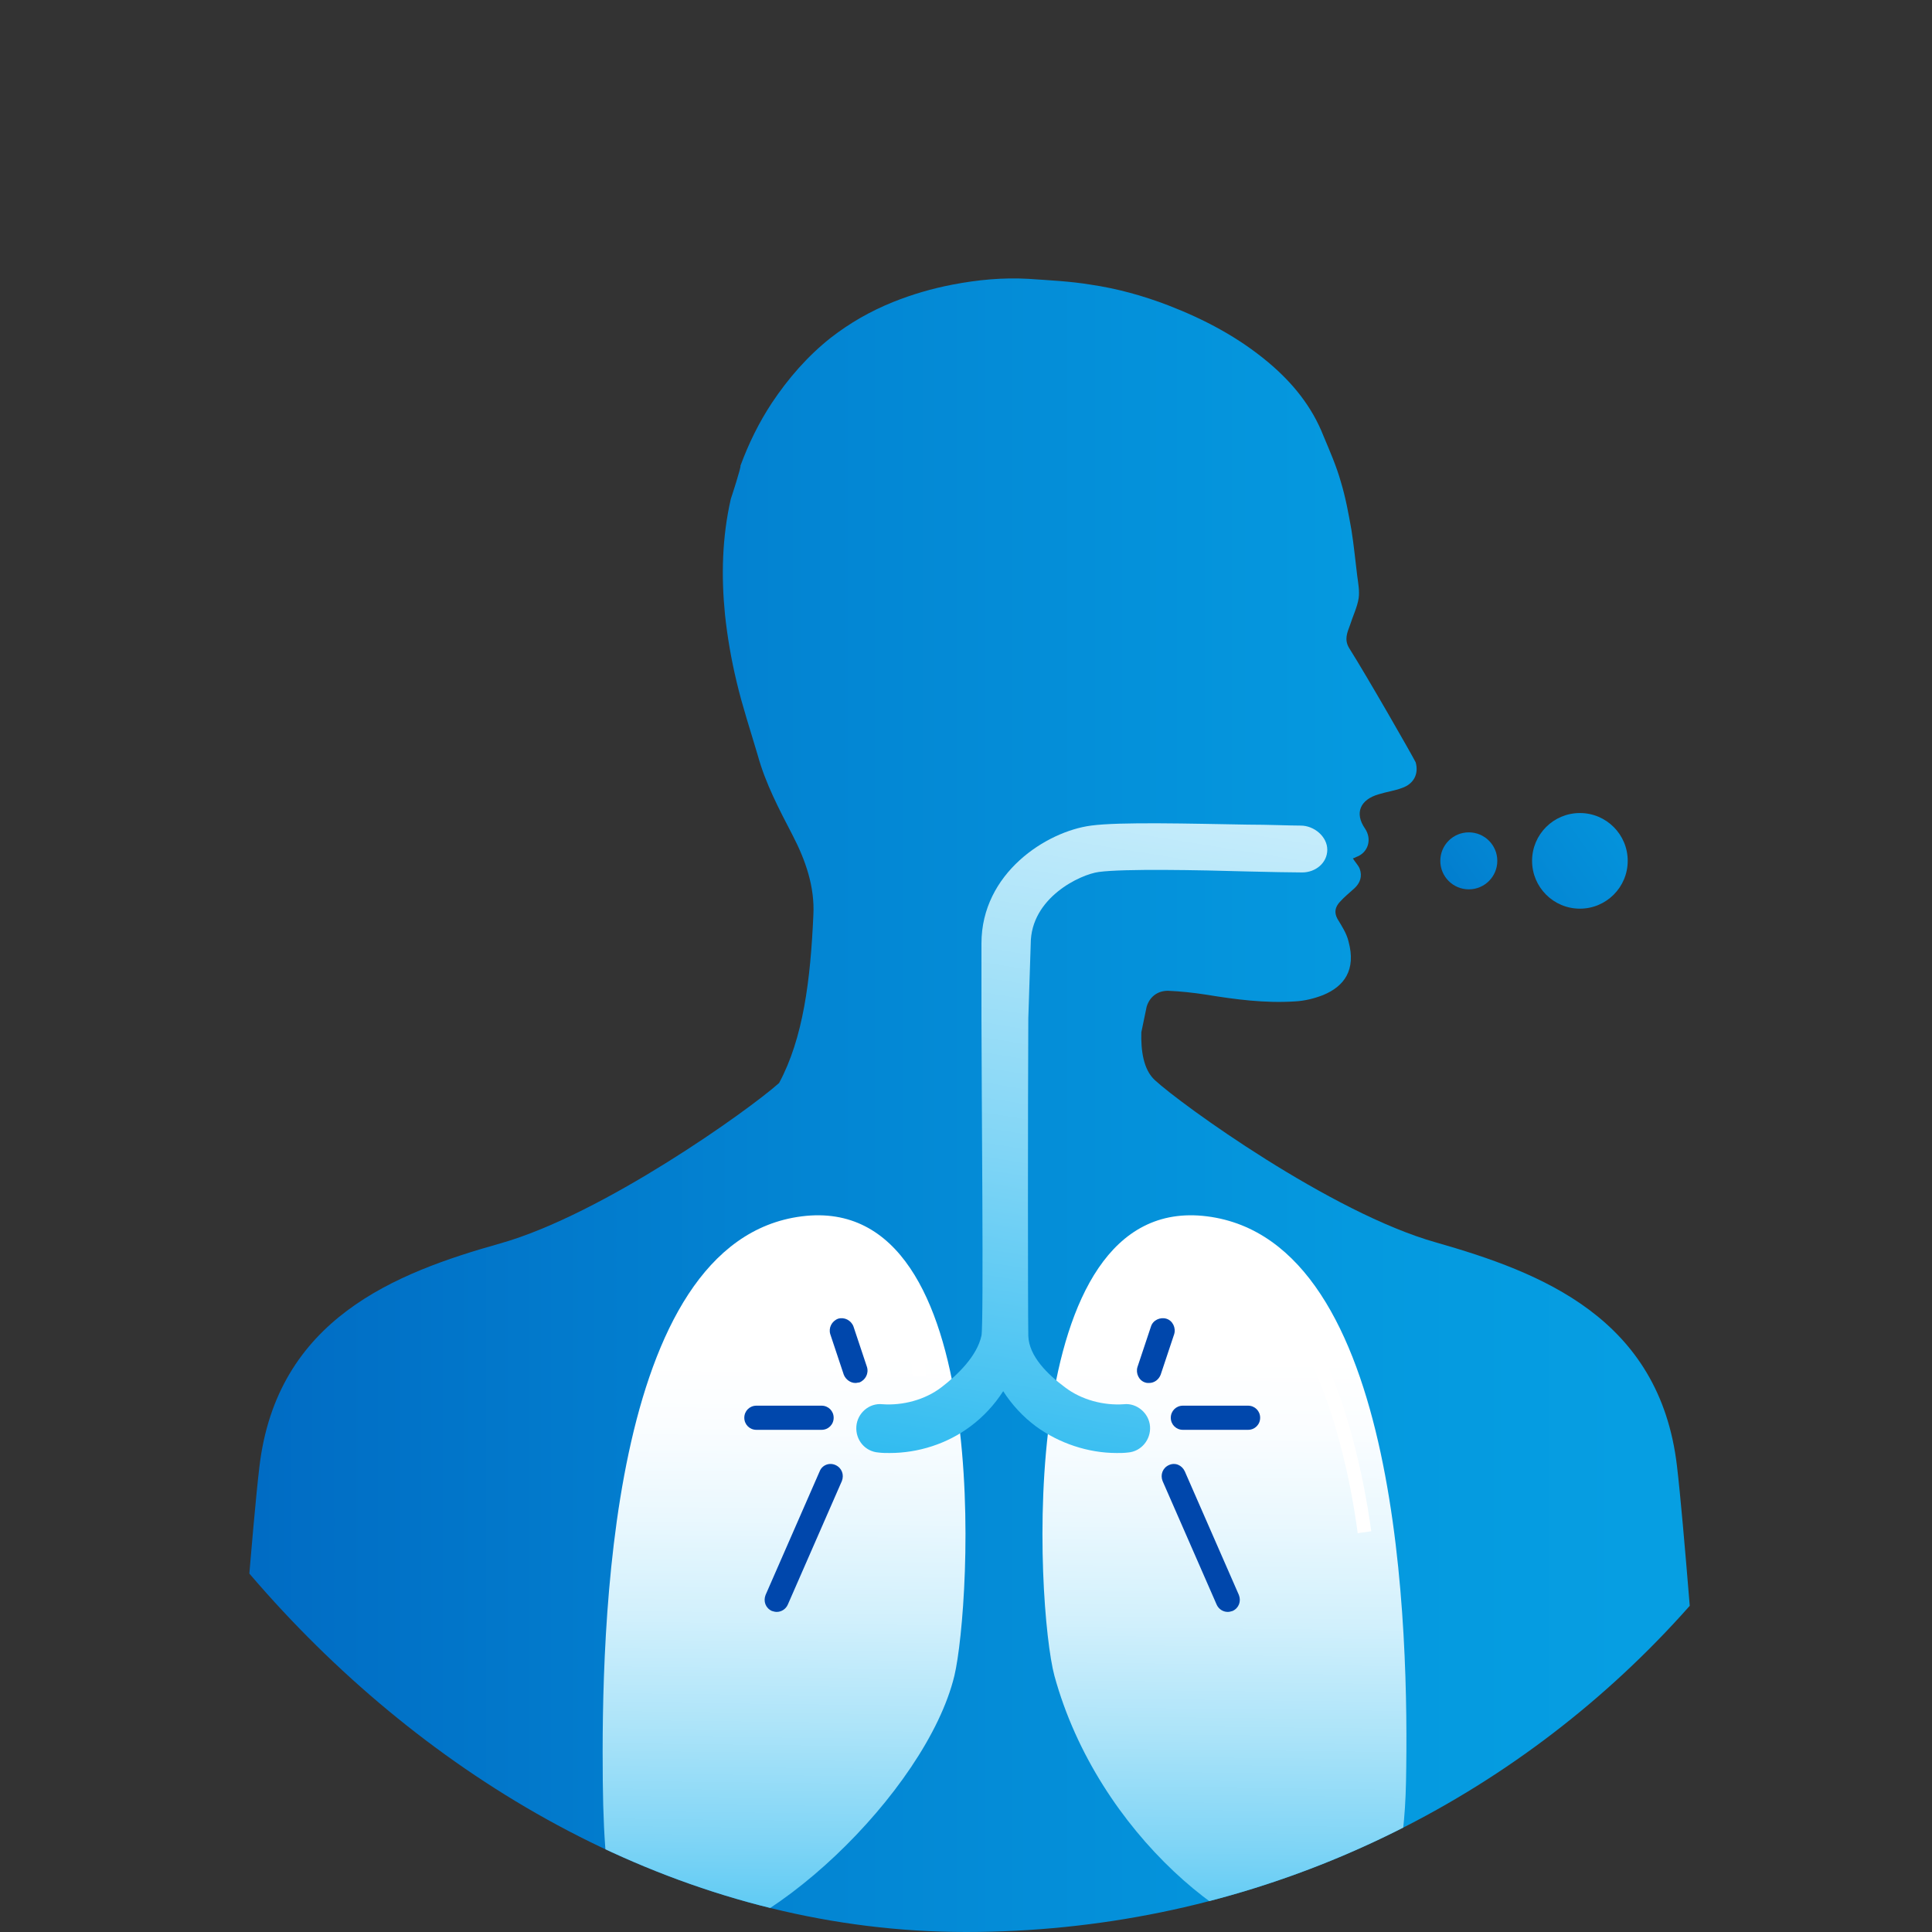<svg width="40" height="40" viewBox="0 0 40 40" fill="none" xmlns="http://www.w3.org/2000/svg">
<rect x="0" y="0" width="40" height="40" fill="#333333" stroke="none"/>
<g clip-path="url(#clip0)">
<path d="M34.72 30.353C34.36 27.283 31.9 26.343 29.73 25.723C27.56 25.113 24.45 22.863 23.91 22.363C23.67 22.143 23.62 21.743 23.63 21.373C23.68 21.133 23.72 20.933 23.74 20.843C23.8 20.643 23.96 20.513 24.18 20.513C24.44 20.523 24.71 20.553 24.97 20.593C25.58 20.693 26.19 20.773 26.81 20.733C27.01 20.723 27.21 20.673 27.39 20.603C27.83 20.423 28.08 20.083 27.92 19.493C27.88 19.323 27.78 19.173 27.69 19.023C27.62 18.893 27.64 18.783 27.74 18.673C27.83 18.573 27.94 18.483 28.04 18.393C28.16 18.283 28.21 18.143 28.15 17.983C28.12 17.913 28.06 17.853 28.01 17.773C28.04 17.763 28.06 17.753 28.08 17.743C28.33 17.653 28.41 17.373 28.26 17.153C28.04 16.833 28.16 16.553 28.55 16.443C28.71 16.393 28.87 16.373 29.03 16.313C29.26 16.233 29.38 16.033 29.31 15.783C29.23 15.623 28.32 14.033 27.93 13.413C27.83 13.243 27.89 13.103 27.95 12.943C28.01 12.753 28.1 12.573 28.13 12.383C28.15 12.233 28.12 12.073 28.1 11.923C28.06 11.603 28.03 11.283 27.98 10.973C27.92 10.633 27.86 10.303 27.76 9.973C27.67 9.653 27.53 9.333 27.4 9.023C27.16 8.413 26.76 7.923 26.26 7.503C25.64 6.983 24.94 6.613 24.19 6.323C23.67 6.123 23.13 5.973 22.58 5.893C22.16 5.823 21.72 5.803 21.29 5.773C20.76 5.743 20.24 5.793 19.72 5.893C19.3 5.973 18.89 6.093 18.49 6.253C18.02 6.443 17.6 6.683 17.2 6.993C16.72 7.373 16.32 7.833 15.98 8.343C15.71 8.753 15.5 9.183 15.33 9.643C15.35 9.663 15.14 10.303 15.13 10.333C14.95 11.123 14.93 11.923 15.01 12.723C15.06 13.193 15.14 13.653 15.25 14.113C15.37 14.623 15.54 15.133 15.69 15.643C15.85 16.223 16.13 16.753 16.41 17.293C16.68 17.813 16.87 18.363 16.84 18.943C16.78 20.293 16.63 21.493 16.13 22.423C15.49 22.993 12.48 25.143 10.36 25.743C8.19 26.353 5.73 27.303 5.37 30.373C5.08 32.833 4.5 42.193 4 44.073C6.39 44.183 9.03 44.073 9.03 44.073L10.22 40.563L10.29 43.853H19.86H20.23H29.81L29.88 40.563L31.07 44.073C31.07 44.073 33.71 44.183 36.1 44.073C35.59 42.183 35.01 32.813 34.72 30.353Z" fill="url(#paint0_linear)"/>
<path d="M13.75 40.343C12.83 40.343 12.51 39.623 12.48 36.883C12.45 33.823 12.57 25.693 16.6 25.183C20.63 24.673 20.1 33.263 19.76 34.693C19.18 37.093 15.78 40.343 13.75 40.343Z" fill="url(#paint1_linear)"/>
<path d="M27.33 40.323C28.03 40.323 29.05 39.943 29.11 36.883C29.17 33.823 29.02 25.693 24.99 25.183C20.96 24.673 21.45 33.273 21.83 34.693C22.73 37.983 25.68 40.323 27.33 40.323Z" fill="url(#paint2_linear)"/>
<path d="M28.11 31.743C27.79 29.343 26.83 26.493 25.19 26.383L25.21 26.103C27.55 26.263 28.27 30.793 28.39 31.703L28.11 31.743Z" fill="white"/>
<path d="M18.89 28.493C18.85 27.373 18.29 26.583 17.8 26.313C17.62 26.213 17.34 26.133 17.05 26.303L16.91 26.063C17.22 25.873 17.58 25.873 17.94 26.063C18.62 26.433 19.13 27.423 19.17 28.483L18.89 28.493Z" fill="white"/>
<path d="M26.93 17.093C26.7 17.093 26.26 17.073 25.83 17.073C24.65 17.053 23.18 17.013 22.59 17.093C21.67 17.213 20.32 18.073 20.32 19.533V21.073C20.32 22.473 20.37 27.423 20.32 27.653C20.23 28.073 19.83 28.463 19.49 28.723C19.15 28.983 18.69 29.103 18.27 29.073C18 29.043 17.75 29.253 17.73 29.533C17.71 29.813 17.91 30.053 18.19 30.073C18.27 30.083 18.34 30.083 18.42 30.083C19.01 30.083 19.61 29.893 20.09 29.533C20.36 29.333 20.59 29.083 20.77 28.803C20.95 29.083 21.18 29.333 21.45 29.533C21.93 29.883 22.53 30.083 23.12 30.083C23.2 30.083 23.27 30.083 23.35 30.073C23.63 30.053 23.83 29.803 23.81 29.533C23.79 29.253 23.53 29.043 23.27 29.073C22.85 29.103 22.39 28.983 22.05 28.723C21.7 28.463 21.3 28.083 21.29 27.653C21.28 27.023 21.28 23.053 21.29 21.083L21.34 19.543C21.34 18.583 22.37 18.103 22.75 18.053C23.27 17.983 24.82 18.013 25.84 18.043C26.28 18.053 26.73 18.063 26.96 18.063C27.24 18.063 27.48 17.863 27.48 17.593C27.48 17.323 27.21 17.093 26.93 17.093Z" fill="url(#paint3_linear)"/>
<path d="M30.41 18.413C30.736 18.413 31 18.149 31 17.823C31 17.497 30.736 17.233 30.41 17.233C30.084 17.233 29.82 17.497 29.82 17.823C29.82 18.149 30.084 18.413 30.41 18.413Z" fill="url(#paint4_linear)"/>
<path d="M32.71 18.813C33.257 18.813 33.7 18.369 33.7 17.823C33.7 17.276 33.257 16.833 32.71 16.833C32.163 16.833 31.72 17.276 31.72 17.823C31.72 18.369 32.163 18.813 32.71 18.813Z" fill="url(#paint5_linear)"/>
<path d="M25.84 29.603H24.49C24.35 29.603 24.24 29.493 24.24 29.353C24.24 29.213 24.35 29.103 24.49 29.103H25.84C25.98 29.103 26.09 29.213 26.09 29.353C26.09 29.493 25.98 29.603 25.84 29.603Z" fill="#0047AC"/>
<path d="M23.79 28.633C23.76 28.633 23.74 28.633 23.71 28.623C23.58 28.583 23.51 28.433 23.55 28.303L23.83 27.463C23.87 27.333 24.02 27.263 24.15 27.303C24.28 27.343 24.35 27.493 24.31 27.623L24.03 28.463C23.99 28.563 23.9 28.633 23.79 28.633Z" fill="#0047AC"/>
<path d="M25.42 33.373C25.32 33.373 25.23 33.313 25.19 33.223L24.07 30.663C24.02 30.533 24.07 30.393 24.2 30.333C24.33 30.273 24.47 30.333 24.53 30.463L25.65 33.023C25.7 33.153 25.65 33.293 25.52 33.353C25.49 33.363 25.45 33.373 25.42 33.373Z" fill="#0047AC"/>
<path d="M17.01 29.603H15.66C15.52 29.603 15.41 29.493 15.41 29.353C15.41 29.213 15.52 29.103 15.66 29.103H17.01C17.15 29.103 17.26 29.213 17.26 29.353C17.26 29.493 17.15 29.603 17.01 29.603Z" fill="#0047AC"/>
<path d="M17.71 28.633C17.61 28.633 17.51 28.563 17.47 28.463L17.19 27.623C17.15 27.493 17.22 27.353 17.35 27.303C17.48 27.263 17.62 27.333 17.67 27.463L17.95 28.303C17.99 28.433 17.92 28.573 17.79 28.623C17.76 28.623 17.74 28.633 17.71 28.633Z" fill="#0047AC"/>
<path d="M16.08 33.373C16.05 33.373 16.01 33.363 15.98 33.353C15.85 33.293 15.8 33.153 15.85 33.023L16.97 30.463C17.02 30.333 17.17 30.273 17.3 30.333C17.43 30.393 17.48 30.533 17.43 30.663L16.31 33.223C16.27 33.313 16.18 33.373 16.08 33.373Z" fill="#0047AC"/>
</g>
<defs>
<linearGradient id="paint0_linear" x1="3.993" y1="24.94" x2="36.094" y2="24.94" gradientUnits="userSpaceOnUse">
<stop stop-color="#0069C2"/>
<stop offset="0.378" stop-color="#0384D2"/>
<stop offset="0.75" stop-color="#0599DF"/>
<stop offset="1" stop-color="#06A0E3"/>
</linearGradient>
<linearGradient id="paint1_linear" x1="16.121" y1="43.261" x2="16.338" y2="23.937" gradientUnits="userSpaceOnUse">
<stop stop-color="#00ACED"/>
<stop offset="0.013" stop-color="#07AEED"/>
<stop offset="0.141" stop-color="#48C3F2"/>
<stop offset="0.268" stop-color="#80D5F6"/>
<stop offset="0.389" stop-color="#ADE4F9"/>
<stop offset="0.504" stop-color="#D1F0FC"/>
<stop offset="0.613" stop-color="#EAF8FE"/>
<stop offset="0.71" stop-color="#FAFDFF"/>
<stop offset="0.788" stop-color="white"/>
</linearGradient>
<linearGradient id="paint2_linear" x1="25.247" y1="43.362" x2="25.464" y2="24.04" gradientUnits="userSpaceOnUse">
<stop stop-color="#00ACED"/>
<stop offset="0.013" stop-color="#07AEED"/>
<stop offset="0.141" stop-color="#48C3F2"/>
<stop offset="0.268" stop-color="#80D5F6"/>
<stop offset="0.389" stop-color="#ADE4F9"/>
<stop offset="0.504" stop-color="#D1F0FC"/>
<stop offset="0.613" stop-color="#EAF8FE"/>
<stop offset="0.71" stop-color="#FAFDFF"/>
<stop offset="0.788" stop-color="white"/>
</linearGradient>
<linearGradient id="paint3_linear" x1="20.854" y1="34.216" x2="26.949" y2="-3.332" gradientUnits="userSpaceOnUse">
<stop stop-color="#00ACED"/>
<stop offset="0.013" stop-color="#07AEED"/>
<stop offset="0.141" stop-color="#48C3F2"/>
<stop offset="0.268" stop-color="#80D5F6"/>
<stop offset="0.389" stop-color="#ADE4F9"/>
<stop offset="0.504" stop-color="#D1F0FC"/>
<stop offset="0.613" stop-color="#EAF8FE"/>
<stop offset="0.71" stop-color="#FAFDFF"/>
<stop offset="0.788" stop-color="white"/>
</linearGradient>
<linearGradient id="paint4_linear" x1="27.544" y1="19.852" x2="35.707" y2="14.061" gradientUnits="userSpaceOnUse">
<stop stop-color="#0069C2"/>
<stop offset="0.378" stop-color="#0384D2"/>
<stop offset="0.75" stop-color="#0599DF"/>
<stop offset="1" stop-color="#06A0E3"/>
</linearGradient>
<linearGradient id="paint5_linear" x1="28.314" y1="20.939" x2="36.477" y2="15.148" gradientUnits="userSpaceOnUse">
<stop stop-color="#0069C2"/>
<stop offset="0.378" stop-color="#0384D2"/>
<stop offset="0.75" stop-color="#0599DF"/>
<stop offset="1" stop-color="#06A0E3"/>
</linearGradient>
<clipPath id="clip0">
<rect width="40" height="40" rx="20" fill="white"/>
</clipPath>
</defs>
</svg>
